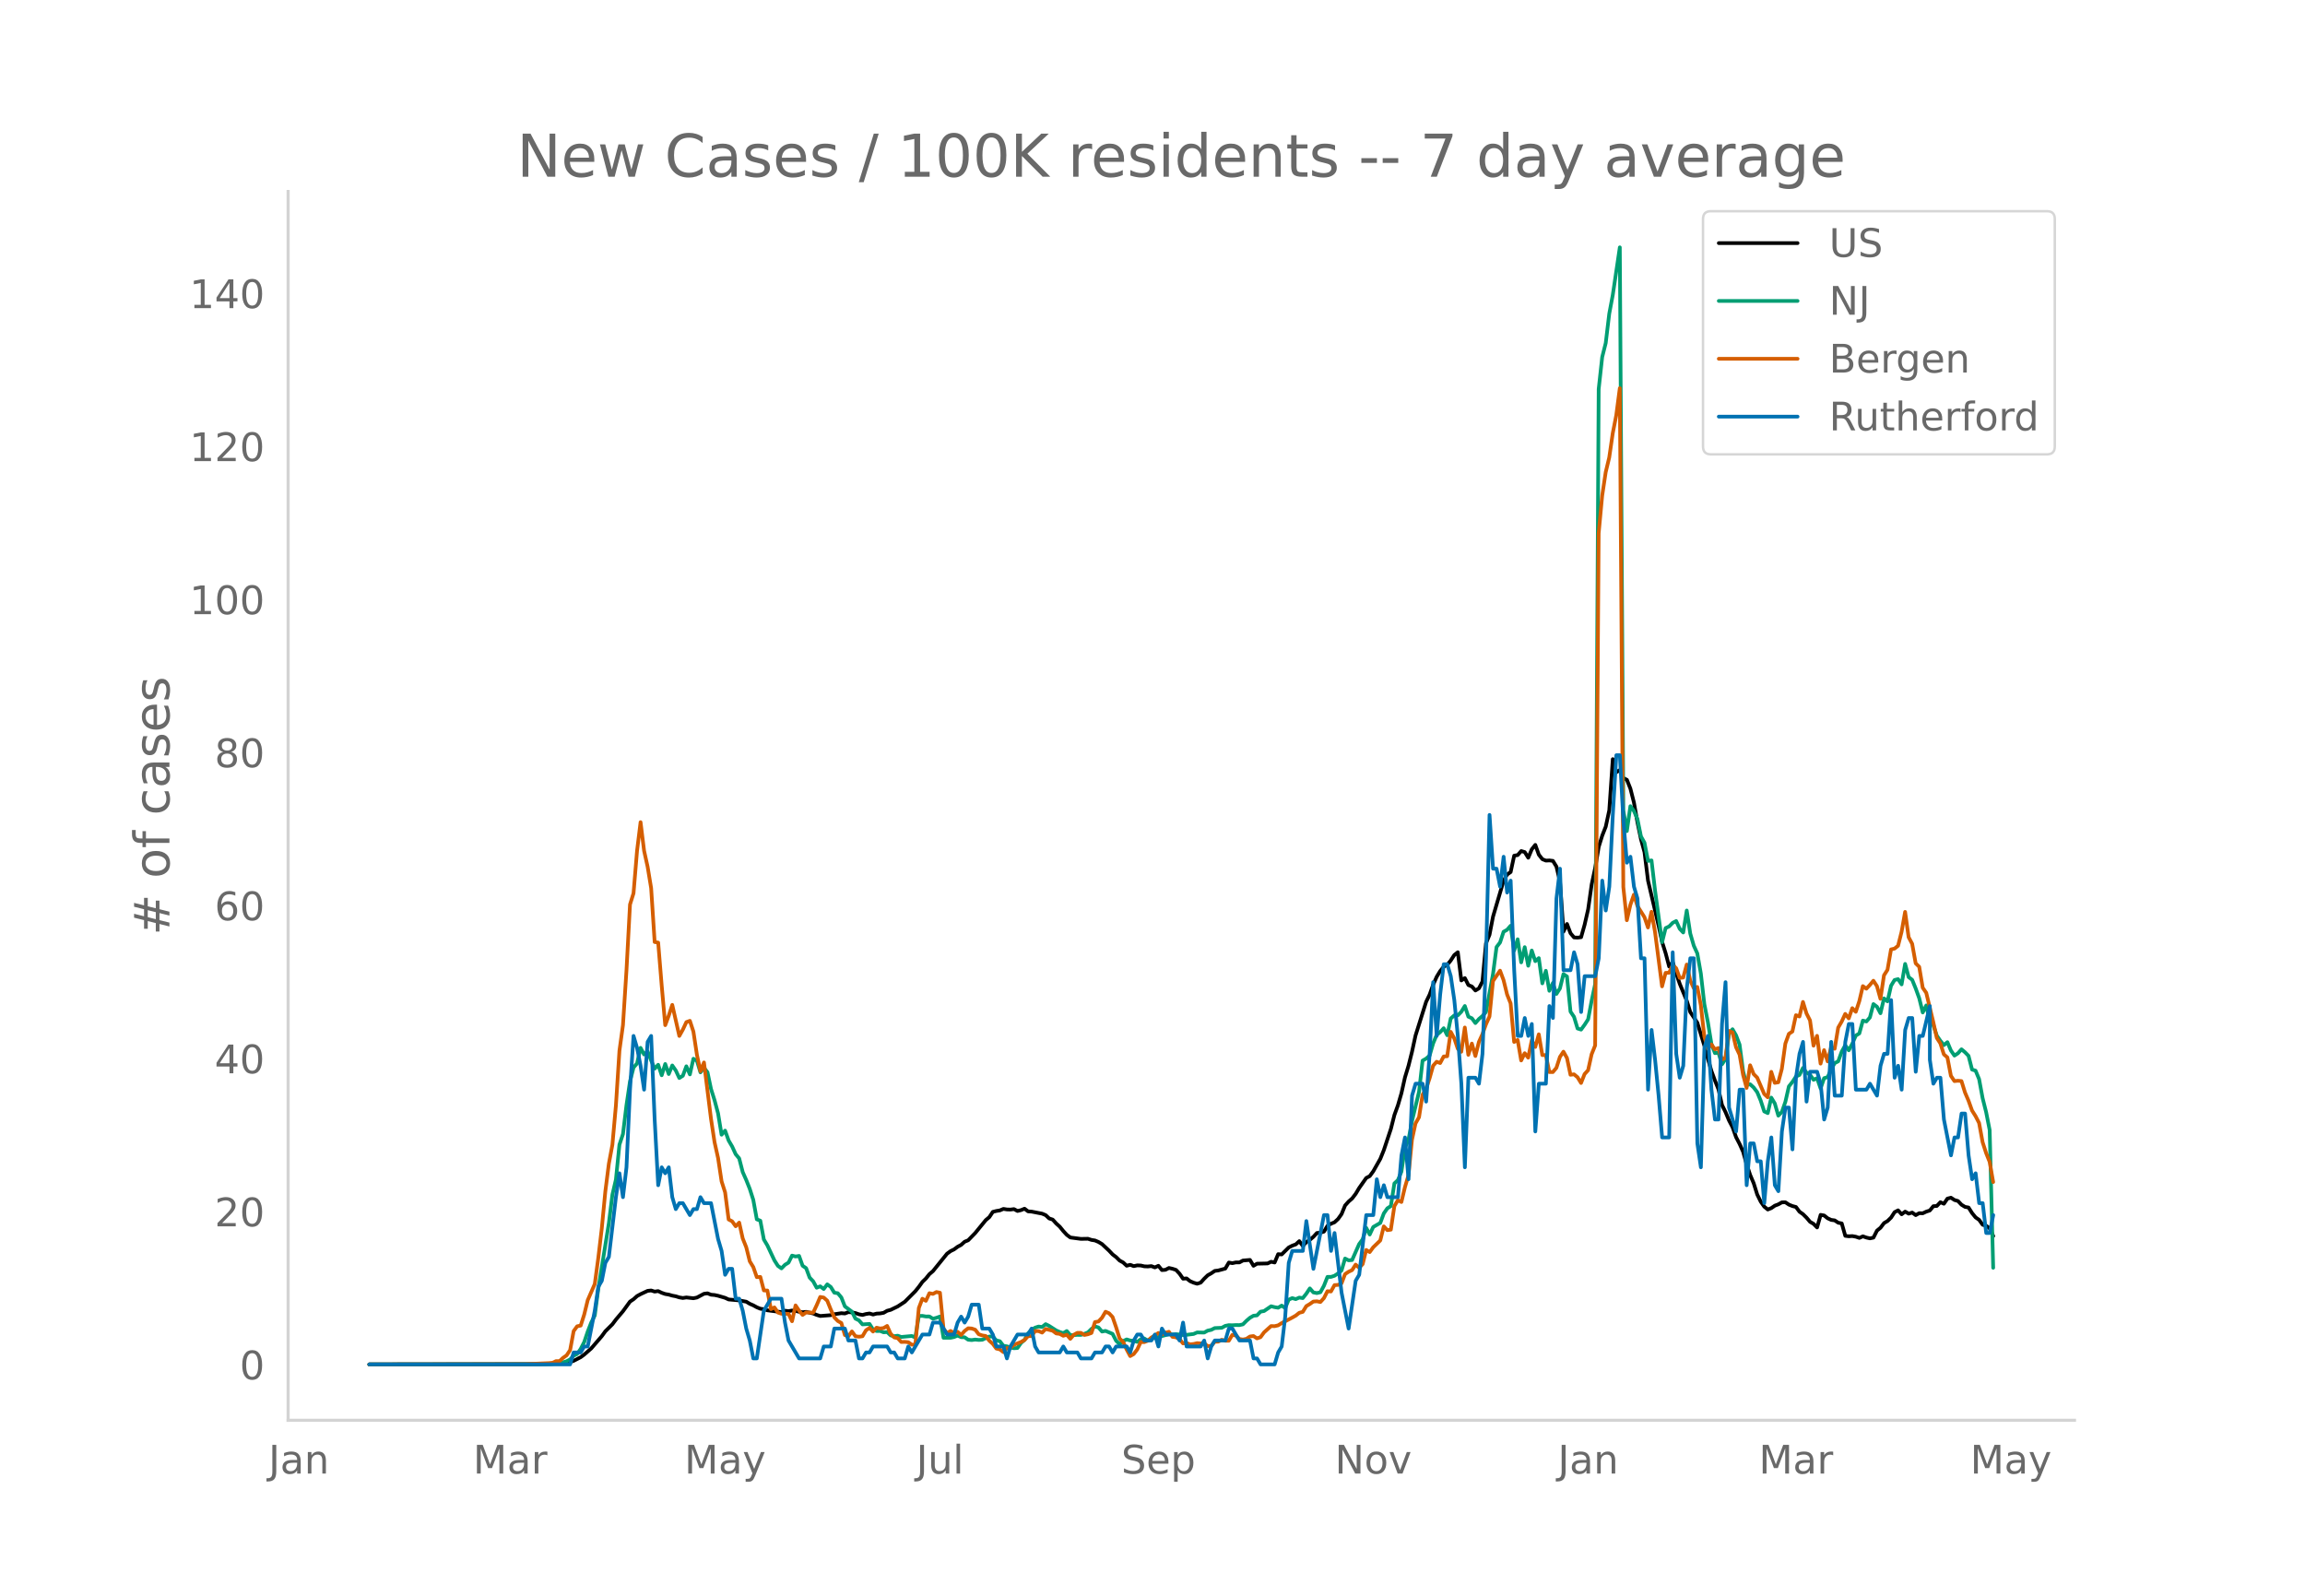 <svg height="864" viewBox="0 0 936 648" width="1248" xmlns="http://www.w3.org/2000/svg" xmlns:xlink="http://www.w3.org/1999/xlink"><defs><style>*{stroke-linecap:butt;stroke-linejoin:round}</style></defs><g id="figure_1"><path d="M0 648h936V0H0z" style="fill:#fff" id="patch_1"/><g id="axes_1"><path d="M117 576.72h725.4V77.76H117z" style="fill:none" id="patch_2"/><path clip-path="url(#p4012239d25)" d="m149.973 554.04 68.663-.087 7.153-.247 4.291-.327 1.43-.297 1.431-.493 2.861-1.474 1.43-1.061 2.861-2.51 4.292-4.985 1.43-1.968 2.861-2.841 1.43-1.904 2.862-3.383 2.86-3.925 1.431-.96 1.43-1.277 1.431-.789 2.861-1.335 1.43-.156 1.431.457 1.43-.207 1.431.696 1.43.493 1.431.242 1.43.417 1.431.266 1.43.45 1.431.244 1.43-.22 2.862.322 1.43-.293 2.861-1.52 1.43-.19 1.431.568 1.43.117 1.43.308 2.862.837 1.43.667 2.861.248 1.43.127 2.862.531 1.43.855 1.43.623 1.431.788 1.43.587 1.431.19 1.43.455 5.723.736 1.43-.57 1.43.18 1.431-.26 1.43.166 1.431.33 1.43.187 1.431-.137 2.861.65 1.43.585 1.431.436 4.292-.336 1.43-.378 2.861-.424 1.43.12 1.431-.562 1.43.12 1.43.272 1.431.5 1.43.268 1.431-.388 1.43-.214 1.431.435 1.43-.381 1.431-.07 1.43-.258 1.431-.822 1.43-.38 2.862-1.38 2.86-1.884 4.292-4.31 1.43-1.773 1.431-1.987 1.43-1.39 1.431-1.775 1.43-1.221 5.723-7.077 1.43-1.043 1.43-.71 1.431-1.059 1.43-.77 1.431-1.282 1.43-.586 2.862-2.946 4.291-5.249 1.43-1.202 1.43-2.136 1.431-.365 1.43-.234 1.431-.605 1.43.228 1.431.043 1.43-.188 1.431.768 1.43-.352 1.431-.585 1.43 1.09 1.431.095 4.292.836 1.43.6 1.43 1.345 1.431.463 1.43 1.582 1.431 1.294 1.43 1.766 1.431 1.547 1.43 1.072 4.292.57 2.861-.049 1.43.467 1.431.227 1.43.608 1.431.858 2.861 2.675 1.43 1.523 1.431 1.087 1.43 1.413 1.431.773 1.43 1.326 1.43-.39 1.431.548 1.43-.312 1.431.057 1.43.333 1.431.056 1.43-.148 1.431.53 1.43-.658 1.431 1.741 1.43-.106 1.431-.75 1.43.32 1.431.464 1.43 1.53 1.431 2.044 1.43-.12 1.431 1.127 1.43.613 1.431.426 1.43-.452 1.431-1.585 1.43-1.39 1.431-.803 1.43-.98 1.431-.179 2.861-.773 1.43-2.443 1.431.247 1.43-.31 1.431.015 1.43-.77 2.861-.247 1.431 2.38 1.43-.854 4.292-.097 1.43-.688 1.43.303 1.431-3.389 1.43.113 2.862-2.83 1.43-.727 1.43-.524 1.431-1.314 1.43 1.947 1.431-1.56 1.43-.925 1.431-1.213 1.43-1.555 1.431-.15 1.43-.42 1.431-2.356 1.43-.839 1.431-.593 1.43-1.322 1.431-2.006 1.43-3.492 1.431-1.6 1.43-1.244 1.431-1.865 1.43-2.387 2.862-4.07 1.43-.762 1.43-1.959 2.862-5.06 1.43-3.542 2.861-8.606 1.43-5.643 1.431-3.952 1.43-4.926 1.43-6.402 1.431-4.708 1.43-5.721 1.431-6.583 4.292-13.66 1.43-2.96 1.43-3.976 1.431-3.229 1.43-2.35 1.431-1.747 1.43-.764 1.431-1.782 1.43-2.2 1.431-1.134 1.43 11.445 1.431-.948 1.43 2.813 1.431.604 1.43 1.609 1.431-.86 1.43-2.778 1.431-15.535 1.43-3.45 1.431-7.374 4.292-14.58 1.43-2.506 1.43-1.009 1.431-6.651 1.43-.238 1.431-1.639 1.43.429 1.431 2.287 1.43-3.423 1.431-1.786 1.43 3.969 1.43 1.827 1.431.579 1.43-.066 1.431.177 1.43 2.333 1.431 6.07 1.43 20.321 1.431-3.102 1.43 3.767 1.431 1.699 1.43.076 1.431-.168 1.43-5.069 1.431-6.262 1.43-10.079 1.431-6.745 1.43-8.507 1.431-4.59 1.43-3.646 1.431-6.665 1.43-20.747 1.431 5.313 1.43-.858 1.431 3.237 1.43.703 1.431 3.596 1.43 5.622 1.431 8.074 1.43 6.84 1.431 5.252 1.43 11.566 4.292 18.273 1.43 6.634 1.431 4.558 1.43 5.419 1.43-1.828 1.431 4.595 1.43 4.216 2.862 6.92 1.43 4.601 2.861 4.309 2.861 9.373 1.43 5.324 1.431 4.886 1.43 3.902 1.431 3.54 1.43 6.363 1.431 2.897 1.43 3.414 1.431 2.738 1.43 4.05 1.431 2.742 1.43 3.176 1.431 5.105 1.43 4.31 1.431 3.353 1.43 4.57 1.431 2.915 1.43 2.021 1.431 1.163 1.43-.569 1.431-.99 1.43-.539 1.431-.808 1.43-.026 1.431.952 1.43.578 1.431.377 1.43 1.91 1.431 1.008 1.43 1.414 1.43 1.693 1.431.827 1.43 1.46 1.431-5.108 1.43.248 1.431 1.138 1.43.658 1.431.195 1.43.948 1.431.287 1.43 5.04 1.431.181 1.43-.085 1.431.26 1.43.489 1.431-.654 1.43.512 1.431.323 1.43-.301 1.431-2.835 1.43-1.177 1.431-1.885 1.43-.847 1.431-1.395 1.43-2.198 1.431-.743 1.43 1.6 1.431-1.08 1.43.825 1.431-.442 1.43 1.041 1.431-.793 1.43.046 1.431-.676 1.43-.46 1.431-1.744 1.43-.104 1.431-1.514 1.43.62 1.43-2.086 1.431-.371 1.43.938 1.431.411 1.43 1.513 1.431.873 1.43.258 1.431 2.26 1.43 1.75 1.431 1 1.43 1.984 1.431.4 1.43 1.07 1.431 3.118h0" style="fill:none;stroke:#000;stroke-linecap:round;stroke-width:1.5" id="line2d_1"/><path clip-path="url(#p4012239d25)" d="m149.973 554.04 71.524-.11 2.861-.12 2.861-.23 2.861-.804 1.43-.755 1.431-1.51 1.43-.699 1.431-2.074 1.43-2.773 1.43-4.258 1.431-3.694 1.43-2.838 1.431-10.825 4.292-26.642 1.43-11.594 1.43-6.142 1.431-14.153 1.43-4.303 1.431-11.774 1.43-9.645 1.431-5.592 1.43-1.674 1.431-6.327 1.43 2.688 1.431-1.274 1.43 3.718 1.431 3.329 1.43-1.59 1.431 4.253 1.43-4.567 1.431 4.072 1.43-3.483 1.431 2.054 1.43 3.049 1.431-.91 1.43-3.853 1.431 3.293 1.43-6.356 1.431.814 1.43 4.713 1.431-1.87 1.43 1.83 1.431 6.771 1.43 4.563 1.43 5.348 1.431 8.675 1.43-1.654 1.431 3.998 1.43 2.439 1.431 3.123 1.43 1.72 1.431 5.552 1.43 3.213 1.431 3.593 1.43 4.478 1.431 7.896 1.43.56 1.431 7.626 1.43 2.399 2.862 6.092 1.43 2.234 1.43 1.01 1.431-1.46 1.43-.88 1.431-2.843 1.43.355 1.431-.23 1.43 3.993 1.431.974 1.43 3.833 1.431 1.51 1.43 2.608 1.431-.57 1.43 1.09 1.431-1.894 1.43 1.065 1.431 2.323 1.43.225 1.431 1.704 1.43 3.624 2.861 2.149 1.43 2.828 1.431.7 1.43 1.64 2.862-.176 1.43 2.289 1.43.58 1.431-.025 1.43.554 1.431-.12 1.43 1.365 1.431.33 1.43-.205 1.431.515 4.292-.395 1.43.594 1.43-8.765 1.431.005 1.43.245 1.431-.005 1.43.914 1.431-.38 1.43-.514 1.431 8.635h2.861l1.43-.3 1.431-.594 1.43.64 1.431.044 1.43.995 1.431.14 1.43-.2 1.431.15 1.43-.075 2.861-1.32 1.43.04 1.431 1.54 1.43.34 1.431 1.849 1.43.22 1.431.5 1.43.274 1.431-.095 1.43-2.039 1.431-1.25 1.43-2.678 1.431-1.344 1.43-.95 1.431-.454 1.43.19 1.431-1.16 1.43.72 2.862 1.844 1.43.635 1.43.454 1.431-.85 1.43 1.65 1.431.005 1.43-.115 1.431.03 1.43-.44 1.431-.57 1.43-1.409 1.431-1.05 1.43.45 1.431 1.655 1.43-.27 2.862 1.214 1.43 2.779 1.43 1.4 1.431-1.255 1.43-.675 1.43.435 1.431.145 1.43.415 1.431-1.035 1.43-.34 1.431.9 2.861-1.335 1.43-.14 4.292-1.169 1.43.12 1.431-.1 1.43.085 1.431.265 1.43-.105 2.862-.355 1.43-.62 2.861.06 1.43-.794 1.431-.305 1.43-.725 2.862-.125 1.43-.78 1.43-.29 1.431.05 1.43-.09 1.431.026 1.43-.305 1.431-1.444 1.43-1.225 1.431-.834 1.43-.15 1.431-1.5 1.43-.25 2.861-1.943 1.43.36 1.431.24 1.43-.865 1.431.994 1.43-3.418 1.431-.625 1.43.415 1.431-.625 1.43.21 1.431-1.794 1.43-2.149 1.431 1.634 1.43.275 1.431-.35 1.43-2.618 1.431-3.613h1.43l1.431-.455 1.43-.955 1.431-1.174 1.43-4.873 1.431.73 1.43-.12 2.862-6.492 1.43-1.939 1.43-4.652 1.431 2.728 1.43-3.068 2.862-1.645 1.43-3.863 1.43-2.059 1.431-.924 1.43-9.19 1.431-1.35 1.43-3.448 1.43-9.76 1.431-3.109 1.43-7.646 2.862-11.93 1.43-12.618 1.43-.804 1.431-1.245 1.43-4.942 1.431-3.449 1.43-1.144 1.431-1.58 1.43 2.85 1.431-6.807 1.43-1.245 1.431-.025 1.43-1.454 1.431-2.344 1.43 4.333 1.431.645 1.43 1.954 1.431-1.654 1.43-1.22 1.431-1.599 2.861-15.442 1.43-10.95 1.431-1.864 1.43-4.348 1.431-.8 1.43-1.634 1.431 10.06 1.43-4.577 1.431 9.375 1.43-6.172 1.431 7.546 1.43-6.187 1.431 4.323 1.43-1.23 1.43 10.24 1.431-5.102 1.43 8.131 1.431-3.183 1.43 4.458 1.431-2.244 1.43-5.817 1.431.96 1.43 14.267 1.431 2.134 1.43 4.728 1.431.454 1.43-1.959 1.431-2.204 1.43-7.556 1.431-6.746 1.43-241.62 1.431-13.03 1.43-5.666 1.431-11.91 1.43-7.596 2.862-19.37 1.43 228.662 1.43 8.385 1.431-10.125 1.43 1.934 1.431 3.279 1.43 7.056 1.431 2.55 1.43 7.415 1.431-.204 1.43 12.188 2.861 21.035 1.431-5.742 1.43-.68 1.43-1.45 1.431-.744 1.43 3.144 1.431 1.509 1.43-8.926 1.431 9.366 1.43 4.917 1.431 3.139 1.43 8.126 1.431 12.489 1.43 7.28 1.431 8.787 1.43 3.818 1.431-.22 1.43 4.767 1.431-2.134 1.43-10.29 1.431-1.833 1.43 2.478 1.431 3.763 1.43 10.815 1.431 5.577 1.43-.28 1.431 1.305 1.43 1.899 1.431 3.428 1.43 4.393 1.431.685 1.43-6.292 1.431 2.374 1.43 4.952 1.431-1.494 1.43-4.113 1.431-6.282 1.43-1.794 1.431-2.189 1.43-.655 1.431-2.863 1.43 1.909 1.43.854 1.431 2.064 1.43-.65 1.431 4.174 1.43-4.183 1.431-.42 1.43-3.104 1.431-2.588 1.43-.725 1.431-3.948 1.43-2.574 1.431 2.044 1.43-2.683 1.431-3.289 1.43-.88 1.431-5.207 1.43.36 1.431-1.644 1.43-5.427 1.431 1.079 1.43 2.639 1.431-6.032 1.43 1.214 1.431-6.332 1.43-2.349 1.431-.35 1.43 2.14 1.431-8.316 1.43 5.347 1.431 1.104 1.43 3.519 1.431 3.948 1.43 5.802 1.431-2.864 1.43 6.377 1.431 1.68 1.43 4.227 1.431 2.07 1.43 1.773 1.43-1.21 1.431 3.39 1.43 2.068 1.431-.94 1.43-1.614 1.431 1.19 1.43 1.464 1.431 5.572 1.43.44 1.431 3.438 1.43 7.732 1.431 5.692 1.43 7.271 1.431 55.912h0" style="fill:none;stroke:#009e73;stroke-linecap:round;stroke-width:1.5" id="line2d_2"/><path clip-path="url(#p4012239d25)" d="m149.973 554.04 62.941-.095 10.014-.429 1.43-.143 1.43-.666h1.431l1.43-1.334 1.431-1 1.43-2.142 1.431-7.714 1.43-1.952 1.431-.286 1.43-4.476 1.43-5.857 2.862-6.57 1.43-10.62 1.43-12.094 1.431-14.904 1.43-11.237 1.431-7.666 1.43-15.952 1.431-22.237 1.43-10.38 1.431-22.284 1.43-26.713 1.431-4.571 1.43-17.237 1.431-11.619 1.43 11.619 1.431 6.476 1.43 8.666 1.431 21.903 1.43.238 1.431 17.475 1.43 16.047 1.431-3.857 1.43-4.38 2.862 12.618 1.43-2.571 1.43-3.048 1.431-.524 1.43 4.381 1.431 9.428 1.43 6.666 1.431-3.57 2.861 22.95 1.43 9.428 1.43 6.428 1.431 9.476 1.43 4.476 1.431 11 1.43.761 1.431 2 1.43-1.476 1.431 6.428 1.43 3.571 1.431 5.714 1.43 2.333 1.431 4.095 1.43-.095 1.431 5.476 1.43.048 1.431 7.57 1.43-.714 1.431 2.096 1.43.476 2.862.047 1.43 3 1.43-6.428 1.431 2.143 1.43 1.714 1.431-1 2.861.095 1.43-3.047 1.431-3.333 1.43.238 1.431 1.285 1.43 3.572 1.431 3.19 1.43 1.476 1.431.81 1.43 4.904 1.431.476 1.43-1.952 1.43 1.952 1.431.19 1.43-.19 1.431-2.428 1.43-.953 1.431 1.476 1.43-1.57 1.431.332 1.43-.19 1.431-.857 1.43 3.19 1.431 1.476 1.43.286 1.431 1.571 1.43-.047 1.431.143 1.43 1 1.431-.048 1.43-14.856 1.431-3.762 1.43.857 1.431-3.095 1.43.286 1.431-.762 1.43.285 1.431 14.571 1.43 1.857 1.431-.905 1.43.762 1.431-.428 1.43 1.285 1.431-1.619 1.43-1.095 1.431.095 1.43.477 1.431 1.857 1.43.476 1.431.238 1.43 1.905 1.43 1.285 1.431 1.905 1.43.333 1.431 1.095 1.43-1.619 1.431-.095 1.43-1.238 2.862-1.143 1.43-.81 1.43-1.57h1.431l1.43-2.048h1.431l1.43.619 1.431-1.476 2.861.714 1.43 1.095 1.431.19 1.43.763 1.431-.429 1.43 1.667 1.431-1.667 1.43-.762h1.431l1.43.857 1.431-.285 1.43-.524 1.431-4.428 1.43-.239 1.431-1.523 1.43-2.429 1.431.62 1.43 1.523 1.431 4.143 1.43 4.618 1.431 1.334 1.43 3.095 1.43 2.666 1.431-.81 1.43-1.856 1.431-3.048 1.43.048 1.431-.571 1.43-1.286 1.431-.81 1.43-1.047 1.431.619 1.43-.714 1.431-.381 1.43 2.047 1.431.19 1.43.715 1.431 1.762 1.43-.143 1.431.524 1.43-.143 1.431-.334 1.43.096 1.431-.048 1.43 1.143 1.431-.095 1.43-1.667 1.431-.048 1.43-.761 1.431.38h1.43l1.431-2.38 1.43.285 1.431 1.381 1.43.238 1.431-.285 1.43-.953 1.431-.19 1.43.952 1.431-.476 1.43-1.952 2.861-2.572 1.43.048 1.431-.333 1.43-.905 4.292-2.238 1.43-.81 1.431-1.142 1.43-.381 1.431-2.333 1.43-.857 1.431-1 1.43-.096 1.431.286 1.43-1.571 1.431-2.81 1.43.096 1.431-2.572 1.43-.095 1.431-.619 1.43-3.762 1.431-.952 1.43-.666 1.431-2.238 1.43 1.285 1.431-1.476 1.43-5.761 1.431.857 1.43-1.953 2.862-2.761 1.43-5.714 1.43 1.523 1.431-.19 1.43-9.571 1.431-2.38 1.43.713 1.43-6 1.431-4.856 1.43-14.428 1.431-6.618 1.43-2.524 1.431-9.142 1.43-2.381 1.431-4.286 1.43-5.095 1.431-1.619 1.43.524 1.431-2.666 1.43-.096 1.431-9.904 1.43 2.62 1.431 4.237 1.43 1.238 1.431-9.857 1.43 11.095 1.431-4.571 1.43 5.047 1.431-5.714 1.43-3.142 1.431-4 1.43-3.19 1.431-14.38 2.861-4.238 1.43 3.856 1.431 5.81 1.43 3.619 1.431 15.665 1.43-.81 1.431 8.334 1.43-2.953 1.431 1.81 1.43-7.047 1.431 2.714 1.43-5.143 1.43 8.428h1.431l1.43 6.905h1.431l1.43-1.715 1.431-4.428 1.43-2.143 1.431 2.572 1.43 6.809 1.431-.19 1.43 1.19 1.431 2.333 1.43-3.619 1.431-1.571 1.43-6.476 1.431-3.571 1.43-207.988 1.431-15.285 1.43-9.523 1.431-5.952 1.43-9.857 1.431-7.333 1.43-10.951 1.431 202.56 1.43 13.475 1.431-6.238 1.43-4.143 1.431 4.571 2.861 4.572 1.43 4.19 1.431-6.38 1.43 8.19 2.861 22.093 1.431-5.476 1.43-.047 1.43-3.095 1.431 1.238 1.43 3.952 1.431-.143 1.43-5.285 1.431 6.523 1.43 3.047 1.431-.476 1.43 7.38 1.431 12.762 1.43 4.952 1.431-1.762 1.43 2 1.431-.524 1.43 4.667 1.431-.667 1.43-10.952 1.431.62 1.43 5.999 1.431 3 1.43 8.237 1.431 5.286 1.43-9.19 1.431 3.571 1.43 1.429 2.862 6.666 1.43 1.333 1.43-10.333 1.431 4.476 1.43-.238 1.431-5.428 1.43-10.285 1.431-3.952 1.43-.953 1.431-6.618 1.43.524 1.431-5.905 1.43 4.667 1.43 2.809 1.431 10.285 1.43-4 1.431 11.285 1.43-5.476 1.431 4.572 1.43-5.762 1.431.619 1.43-8.57 1.431-2.477 1.43-3.095 1.431 1.81 1.43-4.143 1.431 1.476 1.43-4.333 1.431-6.095 1.43 1.047 1.431-1.523 1.43-1.714 1.431 2.19 1.43 5.142 1.431-9.523 1.43-2.238 1.431-8.285 1.43-.333 1.431-1.143 1.43-5.666 1.431-8.095 1.43 10.285 1.431 2.666 1.43 7.952 1.431 1.381 1.43 8.524 1.431 2.047 2.861 11.904 1.43 6.428 1.431 2.19 1.43 4.477 1.43 1.238 1.431 7.475 1.43 2.143 1.431-.143 1.43.143 1.431 4.619 1.43 3.333 1.431 4 1.43 2.285 1.431 2.762 1.43 7.81 1.431 4.427 1.43 3.572 1.431 8.19h0" style="fill:none;stroke:#d55e00;stroke-linecap:round;stroke-width:1.5" id="line2d_3"/><path clip-path="url(#p4012239d25)" d="M149.973 554.04h81.537l1.431-4.85h2.861l1.43-2.426h1.43l2.862-14.55 1.43-9.701 1.43-2.425 1.431-7.276 1.43-2.425 2.862-24.252 1.43-9.7 1.43 9.7 1.431-12.126 1.43-31.527 1.431-21.827 1.43 4.85 1.431 7.276 1.43 9.7 1.431-19.4 1.43-2.426 1.431 33.953 1.43 26.677 1.431-7.276 1.43 2.425 1.431-2.425 1.43 12.126 1.431 4.85 1.43-2.425h1.431l2.861 4.85 1.43-2.425h1.431l1.43-4.85 1.431 2.425h2.861l2.86 14.551 1.431 4.85 1.43 9.701 1.431-2.425h1.43l1.431 12.126h1.43l1.431 4.85 1.43 7.276 1.431 4.85 1.43 7.276h1.431l2.861-19.402 2.861-4.85h4.292l1.43 9.7 1.43 7.276 4.292 7.276h8.583l1.43-4.85h2.862l1.43-7.276h4.291l1.431 4.85h2.86l1.431 7.276h1.43l1.431-2.425h1.43l1.431-2.426h5.722l1.43 2.426h1.431l1.43 2.425h2.862l1.43-4.85 1.43 2.425 4.292-7.276h2.861l1.43-4.85h2.862l2.86 4.85h2.862l1.43-4.85 1.43-2.425 1.431 2.425 1.43-2.425 1.431-4.85h2.861l1.43 9.7h2.861l1.43 2.425 1.431 4.85h2.861l1.43 4.85 1.431-4.85 2.861-4.85h4.292l1.43-2.425 1.43 7.275 1.431 2.426h8.583l1.43-2.426 1.431 2.426h4.292l1.43 2.425h4.292l1.43-2.425h2.861l1.43-2.426h1.431l1.43 2.426 1.431-2.426h4.291l1.43 2.426 1.431-4.85 1.43-2.426h1.431l1.43 2.425h2.862l1.43-2.425 1.43 4.85 1.431-7.275 1.43 2.425h4.292l1.43 2.425 1.431-7.275 1.43 9.7h5.723l1.43-2.425 1.43 7.276 1.431-4.85 1.43-2.426h4.292l1.43-4.85h1.431l2.861 4.85h4.291l1.431 7.276h1.43l1.431 2.425h5.722l1.43-4.85 1.43-2.426 1.431-12.125 1.43-21.827 1.431-4.85h4.292l1.43-12.126 2.861 19.401 4.292-21.826h1.43l1.43 14.55 1.431-7.275 2.861 24.252 2.861 14.55 2.861-19.4 1.43-2.426 2.862-24.251h2.86l1.431-14.551 1.43 7.275 1.431-4.85 1.43 4.85h4.292l1.43-16.976 1.43-7.276 1.431 16.977 1.43-33.953 1.431-4.85h2.861l1.43 7.275 1.431-19.401 1.43-29.102 1.431 21.826 1.43-16.976 1.431-12.126h1.43l1.431 4.85 1.43 9.701 1.431 14.551 1.43 19.402 1.431 33.952 1.43-36.377h2.862l1.43 2.425 1.43-12.126 1.431-38.803 1.43-58.204 1.431 21.826h1.43l1.431 7.276 1.43-12.126 1.431 14.551 1.43-4.85 1.431 36.377 1.43 26.677h1.431l1.43-7.275 1.431 7.275 1.43-4.85 1.431 43.653 1.43-19.401h2.861l1.43-31.528 1.431 4.85 1.43-48.503 1.431-12.126 1.43 41.228h2.862l1.43-7.275 1.43 4.85 1.431 19.402 1.43-14.551h4.292l1.43-7.276 1.431-31.527 1.43 12.126 1.431-9.701 1.43-29.102 1.431-24.252h1.43l1.431 26.677 1.43 16.976 1.431-2.425 1.43 12.126 1.431 4.85 1.43 24.252h1.431l1.43 53.354 1.431-24.252 1.43 12.126 1.431 14.551 1.43 16.976h2.861l1.43-75.18 1.431 41.228 1.43 9.7 1.431-4.85 1.43-31.527 1.431-12.126h1.43l1.431 75.18 1.43 9.701 1.431-48.503 1.43-4.85 1.431 21.826 1.43 12.126h1.431l1.43-38.803 1.431-16.976 1.43 50.928 2.862 9.701 1.43-16.976h1.43l1.431 38.803 1.43-16.976h1.431l1.43 7.275h1.431l1.43 16.976 1.431-16.976 1.43-9.7 1.431 19.4 1.43 2.426 1.431-24.252 1.43-9.7h1.431l1.43 16.976 1.431-29.102 1.43-9.701 1.431-4.85 1.43 24.251 1.43-12.126h2.862l1.43 4.85 1.43 14.552 1.431-4.85 1.43-26.677 1.431 21.826h2.861l1.43-21.826 1.431-7.276h1.43l1.431 26.677h4.292l1.43-2.425 2.861 4.85 1.43-12.126 1.431-4.85h1.43l1.431-21.827 1.43 31.528 1.431-4.85 1.43 9.7 1.431-24.252 1.43-4.85h1.431l1.43 21.826 1.431-14.55h1.43l2.862-12.127v21.827l1.43 9.7 1.43-2.424h1.431l1.43 16.976 2.861 14.55 1.43-7.275h1.431l1.43-9.7h1.431l1.43 16.976 1.431 9.7 1.43-2.425 1.431 12.126h1.43l1.431 12.126h1.43l1.431-7.275h0" style="fill:none;stroke:#0072b2;stroke-linecap:round;stroke-width:1.5" id="line2d_4"/><path d="M117 576.72V77.76" style="fill:none;stroke:#d3d3d3;stroke-linecap:square;stroke-linejoin:miter;stroke-width:1.25" id="patch_3"/><path d="M117 576.72h725.4" style="fill:none;stroke:#d3d3d3;stroke-linecap:square;stroke-linejoin:miter;stroke-width:1.25" id="patch_4"/><g id="matplotlib.axis_1"><g id="xtick_1"><g style="fill:#696969" transform="matrix(.16 0 0 -.16 109.03 598.378)" id="text_1"><defs><path d="M9.813 72.906h9.859V5.078q0-13.187-5-19.14-5-5.954-16.094-5.954h-3.75v8.297h3.078q6.531 0 9.219 3.672Q9.813-4.39 9.813 5.078z" id="DejaVuSans-74"/><path d="M34.281 27.484q-10.89 0-15.093-2.484-4.204-2.484-4.204-8.5 0-4.781 3.157-7.594 3.156-2.797 8.562-2.797 7.485 0 12 5.297 4.516 5.297 4.516 14.078v2zm17.922 3.72V0H43.22v8.297Q40.14 3.328 35.547.953q-4.594-2.375-11.234-2.375-8.391 0-13.36 4.719Q6 8.016 6 15.922q0 9.219 6.172 13.906 6.187 4.688 18.437 4.688h12.61v.89q0 6.203-4.078 9.594-4.078 3.39-11.453 3.39-4.688 0-9.141-1.124-4.438-1.125-8.531-3.375v8.312q4.921 1.906 9.562 2.844 4.64.953 9.031.953 11.875 0 17.735-6.156 5.86-6.14 5.86-18.64z" id="DejaVuSans-97"/><path d="M54.89 33.016V0h-8.984v32.719q0 7.765-3.031 11.61-3.031 3.858-9.078 3.858-7.281 0-11.484-4.64-4.204-4.625-4.204-12.64V0H9.08v54.688h9.03v-8.5q3.235 4.937 7.594 7.374Q30.078 56 35.797 56q9.422 0 14.25-5.828 4.844-5.828 4.844-17.156z" id="DejaVuSans-110"/></defs><use xlink:href="#DejaVuSans-74"/><use x="29.492" xlink:href="#DejaVuSans-97"/><use x="90.771" xlink:href="#DejaVuSans-110"/></g></g><g id="xtick_2"><g style="fill:#696969" transform="matrix(.16 0 0 -.16 192.098 598.378)" id="text_2"><defs><path d="M9.813 72.906h14.703l18.593-49.61 18.703 49.61h14.704V0H66.89v64.016l-18.797-50h-9.907l-18.796 50V0H9.813z" id="DejaVuSans-77"/><path d="M41.11 46.297q-1.516.875-3.297 1.281Q36.03 48 33.89 48q-7.625 0-11.703-4.953-4.079-4.953-4.079-14.234V0H9.08v54.688h9.03v-8.5q2.844 4.984 7.375 7.39Q30.031 56 36.531 56q.922 0 2.047-.125 1.125-.11 2.484-.36z" id="DejaVuSans-114"/></defs><use xlink:href="#DejaVuSans-77"/><use x="86.279" xlink:href="#DejaVuSans-97"/><use x="147.559" xlink:href="#DejaVuSans-114"/></g></g><g id="xtick_3"><g style="fill:#696969" transform="matrix(.16 0 0 -.16 277.912 598.378)" id="text_3"><defs><path d="M32.172-5.078q-3.797-9.766-7.422-12.735-3.61-2.984-9.656-2.984H7.906v7.516h5.282q3.703 0 5.75 1.765Q21-9.766 23.483-3.219l1.61 4.094-22.11 53.813H12.5l17.094-42.766 17.093 42.766h9.516z" id="DejaVuSans-121"/></defs><use xlink:href="#DejaVuSans-77"/><use x="86.279" xlink:href="#DejaVuSans-97"/><use x="147.559" xlink:href="#DejaVuSans-121"/></g></g><g id="xtick_4"><g style="fill:#696969" transform="matrix(.16 0 0 -.16 372.06 598.378)" id="text_4"><defs><path d="M8.5 21.578v33.11h8.984V21.922q0-7.766 3.016-11.656 3.031-3.875 9.094-3.875 7.265 0 11.484 4.64 4.234 4.64 4.234 12.656v31h8.985V0h-8.984v8.406Q42.047 3.422 37.718 1q-4.313-2.422-10.032-2.422-9.421 0-14.312 5.86Q8.5 10.296 8.5 21.578zM31.11 56z" id="DejaVuSans-117"/><path d="M9.422 75.984h8.984V0H9.422z" id="DejaVuSans-108"/></defs><use xlink:href="#DejaVuSans-74"/><use x="29.492" xlink:href="#DejaVuSans-117"/><use x="92.871" xlink:href="#DejaVuSans-108"/></g></g><g id="xtick_5"><g style="fill:#696969" transform="matrix(.16 0 0 -.16 455.322 598.378)" id="text_5"><defs><path d="M53.516 70.516V60.89q-5.61 2.687-10.594 4-4.984 1.328-9.625 1.328-8.047 0-12.422-3.125t-4.375-8.89q0-4.845 2.906-7.313 2.907-2.453 11.016-3.97l5.953-1.218q11.031-2.11 16.281-7.406 5.25-5.297 5.25-14.172 0-10.61-7.11-16.078-7.093-5.469-20.812-5.469-5.172 0-11.015 1.172Q13.14.922 6.89 3.219v10.156q6-3.36 11.765-5.078 5.766-1.703 11.328-1.703 8.438 0 13.032 3.312 4.593 3.328 4.593 9.485 0 5.359-3.297 8.39-3.296 3.032-10.812 4.547L27.484 33.5q-11.03 2.188-15.968 6.875-4.922 4.688-4.922 13.047 0 9.672 6.812 15.234 6.813 5.563 18.766 5.563 5.14 0 10.453-.938 5.328-.922 10.89-2.765z" id="DejaVuSans-83"/><path d="M56.203 29.594v-4.39H14.891q.593-9.282 5.593-14.142 5-4.859 13.938-4.859 5.172 0 10.031 1.266 4.86 1.265 9.656 3.812v-8.5Q49.266.734 44.187-.344 39.11-1.422 33.892-1.422q-13.094 0-20.735 7.61-7.64 7.625-7.64 20.625 0 13.421 7.25 21.296Q20.016 56 32.328 56q11.031 0 17.453-7.11 6.422-7.093 6.422-19.296zm-8.984 2.64q-.094 7.36-4.125 11.75-4.032 4.407-10.672 4.407-7.516 0-12.031-4.25-4.516-4.25-5.203-11.97z" id="DejaVuSans-101"/><path d="M18.11 8.203v-29H9.077v75.484h9.031v-8.296q2.844 4.875 7.157 7.234Q29.594 56 35.594 56q9.968 0 16.187-7.906 6.235-7.907 6.235-20.797T51.78 6.484q-6.218-7.906-16.187-7.906-6 0-10.328 2.375-4.313 2.375-7.157 7.25zm30.578 19.094q0 9.906-4.079 15.547-4.078 5.64-11.203 5.64-7.14 0-11.218-5.64-4.079-5.64-4.079-15.547 0-9.906 4.078-15.547 4.079-5.64 11.22-5.64 7.124 0 11.202 5.64t4.078 15.547z" id="DejaVuSans-112"/></defs><use xlink:href="#DejaVuSans-83"/><use x="63.477" xlink:href="#DejaVuSans-101"/><use x="125" xlink:href="#DejaVuSans-112"/></g></g><g id="xtick_6"><g style="fill:#696969" transform="matrix(.16 0 0 -.16 542.047 598.378)" id="text_6"><defs><path d="M9.813 72.906h13.28l32.329-60.984v60.984h9.562V0h-13.28L19.39 60.984V0H9.813z" id="DejaVuSans-78"/><path d="M30.61 48.39q-7.22 0-11.422-5.64-4.204-5.64-4.204-15.453 0-9.813 4.172-15.453 4.188-5.64 11.453-5.64 7.188 0 11.375 5.655 4.203 5.672 4.203 15.438 0 9.719-4.203 15.406-4.187 5.688-11.375 5.688zm0 7.61q11.718 0 18.406-7.625 6.703-7.61 6.703-21.078 0-13.422-6.703-21.078-6.688-7.64-18.407-7.64-11.765 0-18.437 7.64-6.656 7.656-6.656 21.078 0 13.469 6.656 21.078Q18.844 56 30.609 56z" id="DejaVuSans-111"/><path d="M2.984 54.688H12.5L29.594 8.797l17.093 45.89h9.516L35.687 0H23.485z" id="DejaVuSans-118"/></defs><use xlink:href="#DejaVuSans-78"/><use x="74.805" xlink:href="#DejaVuSans-111"/><use x="135.986" xlink:href="#DejaVuSans-118"/></g></g><g id="xtick_7"><g style="fill:#696969" transform="matrix(.16 0 0 -.16 632.589 598.378)" id="text_7"><use xlink:href="#DejaVuSans-74"/><use x="29.492" xlink:href="#DejaVuSans-97"/><use x="90.771" xlink:href="#DejaVuSans-110"/></g></g><g id="xtick_8"><g style="fill:#696969" transform="matrix(.16 0 0 -.16 714.226 598.378)" id="text_8"><use xlink:href="#DejaVuSans-77"/><use x="86.279" xlink:href="#DejaVuSans-97"/><use x="147.559" xlink:href="#DejaVuSans-114"/></g></g><g id="xtick_9"><g style="fill:#696969" transform="matrix(.16 0 0 -.16 800.04 598.378)" id="text_9"><use xlink:href="#DejaVuSans-77"/><use x="86.279" xlink:href="#DejaVuSans-97"/><use x="147.559" xlink:href="#DejaVuSans-121"/></g></g></g><g id="matplotlib.axis_2"><g id="ytick_1"><g style="fill:#696969" transform="matrix(.16 0 0 -.16 97.32 560.119)" id="text_10"><defs><path d="M31.781 66.406q-7.61 0-11.453-7.5Q16.5 51.422 16.5 36.375q0-14.984 3.828-22.484 3.844-7.5 11.453-7.5 7.672 0 11.5 7.5 3.844 7.5 3.844 22.484 0 15.047-3.844 22.531-3.828 7.5-11.5 7.5zm0 7.813q12.266 0 18.735-9.703 6.468-9.688 6.468-28.141 0-18.406-6.468-28.11-6.47-9.687-18.735-9.687-12.25 0-18.718 9.688-6.47 9.703-6.47 28.109 0 18.453 6.47 28.14Q19.53 74.22 31.78 74.22z" id="DejaVuSans-48"/></defs><use xlink:href="#DejaVuSans-48"/></g></g><g id="ytick_2"><g style="fill:#696969" transform="matrix(.16 0 0 -.16 87.14 497.976)" id="text_11"><defs><path d="M19.188 8.297h34.421V0H7.33v8.297q5.609 5.812 15.296 15.594 9.703 9.797 12.188 12.64 4.734 5.313 6.609 9 1.89 3.688 1.89 7.25 0 5.813-4.078 9.469-4.078 3.672-10.625 3.672-4.64 0-9.797-1.61-5.14-1.609-11-4.89v9.969Q13.767 71.78 18.938 73q5.188 1.219 9.485 1.219 11.328 0 18.062-5.672 6.735-5.656 6.735-15.125 0-4.5-1.688-8.531-1.672-4.016-6.125-9.485-1.218-1.422-7.765-8.187-6.532-6.766-18.453-18.922z" id="DejaVuSans-50"/></defs><use xlink:href="#DejaVuSans-50"/><use x="63.623" xlink:href="#DejaVuSans-48"/></g></g><g id="ytick_3"><g style="fill:#696969" transform="matrix(.16 0 0 -.16 87.14 435.832)" id="text_12"><defs><path d="M37.797 64.313 12.89 25.39h24.906zm-2.594 8.593H47.61V25.391h10.407v-8.203H47.609V0h-9.812v17.188H4.89v9.515z" id="DejaVuSans-52"/></defs><use xlink:href="#DejaVuSans-52"/><use x="63.623" xlink:href="#DejaVuSans-48"/></g></g><g id="ytick_4"><g style="fill:#696969" transform="matrix(.16 0 0 -.16 87.14 373.69)" id="text_13"><defs><path d="M33.016 40.375q-6.641 0-10.532-4.547-3.875-4.531-3.875-12.437 0-7.86 3.875-12.438 3.891-4.562 10.532-4.562 6.64 0 10.515 4.562 3.875 4.578 3.875 12.438 0 7.906-3.875 12.437-3.875 4.547-10.515 4.547zm19.578 30.922v-8.984q-3.719 1.75-7.5 2.671-3.782.938-7.5.938-9.766 0-14.922-6.594-5.14-6.594-5.875-19.922 2.875 4.25 7.219 6.516 4.359 2.266 9.578 2.266 10.984 0 17.36-6.672 6.374-6.657 6.374-18.125 0-11.235-6.64-18.032-6.641-6.78-17.672-6.78-12.657 0-19.344 9.687-6.688 9.703-6.688 28.109 0 17.281 8.204 27.563 8.203 10.28 22.015 10.28 3.719 0 7.5-.734t7.89-2.187z" id="DejaVuSans-54"/></defs><use xlink:href="#DejaVuSans-54"/><use x="63.623" xlink:href="#DejaVuSans-48"/></g></g><g id="ytick_5"><g style="fill:#696969" transform="matrix(.16 0 0 -.16 87.14 311.546)" id="text_14"><defs><path d="M31.781 34.625q-7.031 0-11.062-3.766-4.016-3.765-4.016-10.343 0-6.594 4.016-10.36Q24.75 6.391 31.78 6.391q7.032 0 11.078 3.78 4.063 3.798 4.063 10.345 0 6.578-4.031 10.343-4.016 3.766-11.11 3.766zm-9.86 4.188q-6.343 1.562-9.89 5.906Q8.5 49.079 8.5 55.329q0 8.733 6.219 13.812 6.234 5.078 17.062 5.078 10.89 0 17.094-5.078 6.203-5.079 6.203-13.813 0-6.25-3.547-10.61-3.531-4.343-9.828-5.906 7.125-1.656 11.094-6.5 3.984-4.828 3.984-11.796 0-10.61-6.468-16.282-6.47-5.656-18.532-5.656-12.047 0-18.531 5.656-6.469 5.672-6.469 16.282 0 6.968 4 11.797 4.016 4.843 11.14 6.5zM18.314 54.39q0-5.657 3.53-8.828 3.548-3.172 9.938-3.172 6.36 0 9.938 3.172 3.593 3.171 3.593 8.828 0 5.672-3.593 8.843-3.578 3.172-9.938 3.172-6.39 0-9.937-3.172-3.532-3.172-3.532-8.843z" id="DejaVuSans-56"/></defs><use xlink:href="#DejaVuSans-56"/><use x="63.623" xlink:href="#DejaVuSans-48"/></g></g><g id="ytick_6"><g style="fill:#696969" transform="matrix(.16 0 0 -.16 76.96 249.403)" id="text_15"><defs><path d="M12.406 8.297h16.11v55.625l-17.532-3.516v8.985l17.438 3.515h9.86V8.296H54.39V0H12.406z" id="DejaVuSans-49"/></defs><use xlink:href="#DejaVuSans-49"/><use x="63.623" xlink:href="#DejaVuSans-48"/><use x="127.246" xlink:href="#DejaVuSans-48"/></g></g><g id="ytick_7"><g style="fill:#696969" transform="matrix(.16 0 0 -.16 76.96 187.26)" id="text_16"><use xlink:href="#DejaVuSans-49"/><use x="63.623" xlink:href="#DejaVuSans-50"/><use x="127.246" xlink:href="#DejaVuSans-48"/></g></g><g id="ytick_8"><g style="fill:#696969" transform="matrix(.16 0 0 -.16 76.96 125.117)" id="text_17"><use xlink:href="#DejaVuSans-49"/><use x="63.623" xlink:href="#DejaVuSans-52"/><use x="127.246" xlink:href="#DejaVuSans-48"/></g></g><g style="fill:#696969" transform="matrix(0 -.2 -.2 0 68.8 379.813)" id="text_18"><defs><path d="M51.125 44H36.922l-4.11-16.313h14.313zm-7.328 27.781-5.078-20.265h14.265L58.11 71.78h7.813L60.89 51.516h15.234V44h-17.14l-4-16.313h15.53V20.22H53.079L48 0h-7.813l5.032 20.219H30.906L25.875 0h-7.86l5.079 20.219H7.719v7.468h17.187L29 44H13.281v7.516h17.625l4.985 20.265z" id="DejaVuSans-35"/><path d="M37.11 75.984V68.5h-8.594q-4.828 0-6.72-1.953-1.874-1.953-1.874-7.031v-4.828h14.797v-6.985H19.922V0H10.89v47.703H2.297v6.984h8.594V58.5q0 9.125 4.25 13.297 4.25 4.187 13.468 4.187z" id="DejaVuSans-102"/><path d="M48.781 52.594v-8.407q-3.812 2.11-7.64 3.157-3.828 1.047-7.735 1.047-8.75 0-13.593-5.547-4.829-5.532-4.829-15.547 0-10.016 4.829-15.563 4.843-5.53 13.593-5.53 3.907 0 7.735 1.046 3.828 1.047 7.64 3.156V2.094Q45.016.344 40.984-.531q-4.015-.89-8.562-.89-12.36 0-19.64 7.765-7.266 7.765-7.266 20.953 0 13.375 7.343 21.031Q20.22 56 33.016 56q4.14 0 8.093-.86 3.953-.843 7.672-2.546z" id="DejaVuSans-99"/><path d="M44.281 53.078v-8.5q-3.797 1.953-7.906 2.922-4.094.984-8.5.984-6.688 0-10.031-2.047-3.344-2.046-3.344-6.156 0-3.125 2.39-4.906 2.391-1.781 9.626-3.39l3.078-.688q9.562-2.047 13.593-5.781 4.032-3.735 4.032-10.422 0-7.625-6.032-12.078-6.03-4.438-16.578-4.438-4.39 0-9.156.86Q10.688.296 5.422 2v9.281q4.984-2.594 9.812-3.89 4.829-1.282 9.579-1.282 6.343 0 9.75 2.172 3.421 2.172 3.421 6.125 0 3.656-2.468 5.61-2.453 1.953-10.813 3.765l-3.125.735q-8.344 1.75-12.062 5.39-3.704 3.64-3.704 9.985 0 7.718 5.47 11.906Q16.75 56 26.811 56q4.97 0 9.36-.734 4.406-.72 8.11-2.188z" id="DejaVuSans-115"/></defs><use xlink:href="#DejaVuSans-35"/><use x="83.789" xlink:href="#DejaVuSans-32"/><use x="115.576" xlink:href="#DejaVuSans-111"/><use x="176.758" xlink:href="#DejaVuSans-102"/><use x="211.963" xlink:href="#DejaVuSans-32"/><use x="243.75" xlink:href="#DejaVuSans-99"/><use x="298.73" xlink:href="#DejaVuSans-97"/><use x="360.01" xlink:href="#DejaVuSans-115"/><use x="412.109" xlink:href="#DejaVuSans-101"/><use x="473.633" xlink:href="#DejaVuSans-115"/></g></g><g style="fill:#696969" transform="matrix(.24 0 0 -.24 209.887 71.76)" id="text_19"><defs><path d="M4.203 54.688h8.985l11.234-42.672 11.172 42.672h10.593l11.235-42.672 11.187 42.672h8.985L63.28 0H52.688L40.922 44.828 29.109 0H18.5z" id="DejaVuSans-119"/><path d="M64.406 67.281v-10.39q-4.984 4.64-10.625 6.922-5.64 2.296-11.984 2.296-12.5 0-19.14-7.64-6.641-7.64-6.641-22.094 0-14.406 6.64-22.047 6.64-7.64 19.14-7.64 6.345 0 11.985 2.296 5.64 2.297 10.625 6.938V5.609Q59.234 2.094 53.437.33q-5.78-1.75-12.218-1.75-16.563 0-26.094 10.124-9.516 10.14-9.516 27.672 0 17.578 9.516 27.703 9.531 10.14 26.094 10.14 6.531 0 12.312-1.734 5.797-1.734 10.875-5.203z" id="DejaVuSans-67"/><path d="M25.39 72.906h8.297L8.297-9.28H0z" id="DejaVuSans-47"/><path d="M9.813 72.906h9.859V42.094L52.39 72.906h12.703L28.906 38.922 67.672 0H54.688L19.672 35.11V0h-9.86z" id="DejaVuSans-75"/><path d="M9.422 54.688h8.984V0H9.422zm0 21.296h8.984v-11.39H9.422z" id="DejaVuSans-105"/><path d="M45.406 46.39v29.594h8.985V0h-8.985v8.203Q42.578 3.328 38.25.953q-4.313-2.375-10.375-2.375-9.906 0-16.14 7.906-6.22 7.922-6.22 20.813 0 12.89 6.22 20.797Q17.968 56 27.874 56q6.063 0 10.375-2.375 4.328-2.36 7.156-7.234zm-30.61-19.093q0-9.906 4.079-15.547 4.078-5.64 11.203-5.64 7.125 0 11.219 5.64 4.11 5.64 4.11 15.547 0 9.906-4.11 15.547-4.094 5.64-11.219 5.64-7.125 0-11.203-5.64-4.078-5.64-4.078-15.547z" id="DejaVuSans-100"/><path d="M18.313 70.219V54.688h18.5v-6.985h-18.5V18.016q0-6.688 1.828-8.594 1.828-1.906 7.453-1.906h9.218V0h-9.218q-10.407 0-14.36 3.875-3.953 3.89-3.953 14.14v29.688H2.687v6.984h6.594V70.22z" id="DejaVuSans-116"/><path d="M4.89 31.39h26.313v-8H4.891z" id="DejaVuSans-45"/><path d="M8.203 72.906h46.875v-4.203L28.61 0H18.312L43.22 64.594H8.203z" id="DejaVuSans-55"/><path d="M45.406 27.984q0 9.766-4.031 15.125-4.016 5.375-11.297 5.375-7.219 0-11.25-5.375-4.031-5.359-4.031-15.125 0-9.718 4.031-15.093t11.25-5.375q7.281 0 11.297 5.375 4.031 5.375 4.031 15.093zm8.985-21.203q0-13.953-6.203-20.765Q42-20.797 29.203-20.797q-4.734 0-8.937.703-4.203.703-8.157 2.172v8.735q3.954-2.141 7.813-3.157 3.86-1.031 7.86-1.031 8.843 0 13.234 4.61 4.39 4.609 4.39 13.937v4.453q-2.781-4.844-7.125-7.234Q33.938 0 27.875 0 17.828 0 11.672 7.656q-6.156 7.672-6.156 20.328 0 12.688 6.156 20.344Q17.828 56 27.875 56q6.063 0 10.406-2.39 4.344-2.391 7.125-7.22v8.297h8.985z" id="DejaVuSans-103"/></defs><use xlink:href="#DejaVuSans-78"/><use x="74.805" xlink:href="#DejaVuSans-101"/><use x="136.328" xlink:href="#DejaVuSans-119"/><use x="218.115" xlink:href="#DejaVuSans-32"/><use x="249.902" xlink:href="#DejaVuSans-67"/><use x="319.727" xlink:href="#DejaVuSans-97"/><use x="381.006" xlink:href="#DejaVuSans-115"/><use x="433.105" xlink:href="#DejaVuSans-101"/><use x="494.629" xlink:href="#DejaVuSans-115"/><use x="546.729" xlink:href="#DejaVuSans-32"/><use x="578.516" xlink:href="#DejaVuSans-47"/><use x="612.207" xlink:href="#DejaVuSans-32"/><use x="643.994" xlink:href="#DejaVuSans-49"/><use x="707.617" xlink:href="#DejaVuSans-48"/><use x="771.24" xlink:href="#DejaVuSans-48"/><use x="834.863" xlink:href="#DejaVuSans-75"/><use x="900.439" xlink:href="#DejaVuSans-32"/><use x="932.227" xlink:href="#DejaVuSans-114"/><use x="971.09" xlink:href="#DejaVuSans-101"/><use x="1032.613" xlink:href="#DejaVuSans-115"/><use x="1084.713" xlink:href="#DejaVuSans-105"/><use x="1112.496" xlink:href="#DejaVuSans-100"/><use x="1175.973" xlink:href="#DejaVuSans-101"/><use x="1237.496" xlink:href="#DejaVuSans-110"/><use x="1300.875" xlink:href="#DejaVuSans-116"/><use x="1340.084" xlink:href="#DejaVuSans-115"/><use x="1392.184" xlink:href="#DejaVuSans-32"/><use x="1423.971" xlink:href="#DejaVuSans-45"/><use x="1460.055" xlink:href="#DejaVuSans-45"/><use x="1496.139" xlink:href="#DejaVuSans-32"/><use x="1527.926" xlink:href="#DejaVuSans-55"/><use x="1591.549" xlink:href="#DejaVuSans-32"/><use x="1623.336" xlink:href="#DejaVuSans-100"/><use x="1686.813" xlink:href="#DejaVuSans-97"/><use x="1748.092" xlink:href="#DejaVuSans-121"/><use x="1807.271" xlink:href="#DejaVuSans-32"/><use x="1839.059" xlink:href="#DejaVuSans-97"/><use x="1900.338" xlink:href="#DejaVuSans-118"/><use x="1959.518" xlink:href="#DejaVuSans-101"/><use x="2021.041" xlink:href="#DejaVuSans-114"/><use x="2062.154" xlink:href="#DejaVuSans-97"/><use x="2123.434" xlink:href="#DejaVuSans-103"/><use x="2186.91" xlink:href="#DejaVuSans-101"/></g><g id="legend_1"><path d="M694.75 184.5H831.2q3.2 0 3.2-3.2V88.96q0-3.2-3.2-3.2H694.75q-3.2 0-3.2 3.2v92.34q0 3.2 3.2 3.2z" style="fill:none;opacity:.8;stroke:#ccc;stroke-linejoin:miter" id="patch_5"/><path d="M697.95 98.718h32" style="fill:none;stroke:#000;stroke-linecap:round;stroke-width:1.5" id="line2d_5"/><g style="fill:#696969" transform="matrix(.16 0 0 -.16 742.75 104.317)" id="text_20"><defs><path d="M8.688 72.906h9.921V28.61q0-11.718 4.235-16.875 4.25-5.14 13.781-5.14 9.469 0 13.719 5.14 4.25 5.157 4.25 16.875v44.297H64.5V27.391q0-14.25-7.063-21.532-7.046-7.28-20.812-7.28-13.828 0-20.89 7.28-7.047 7.282-7.047 21.532z" id="DejaVuSans-85"/></defs><use xlink:href="#DejaVuSans-85"/><use x="73.193" xlink:href="#DejaVuSans-83"/></g><path d="M697.95 122.203h32" style="fill:none;stroke:#009e73;stroke-linecap:round;stroke-width:1.5" id="line2d_7"/><g style="fill:#696969" transform="matrix(.16 0 0 -.16 742.75 127.802)" id="text_21"><use xlink:href="#DejaVuSans-78"/><use x="74.805" xlink:href="#DejaVuSans-74"/></g><path d="M697.95 145.688h32" style="fill:none;stroke:#d55e00;stroke-linecap:round;stroke-width:1.5" id="line2d_9"/><g style="fill:#696969" transform="matrix(.16 0 0 -.16 742.75 151.287)" id="text_22"><defs><path d="M19.672 34.813V8.108H35.5q7.953 0 11.781 3.297 3.844 3.297 3.844 10.078 0 6.844-3.844 10.078-3.828 3.25-11.781 3.25zm0 29.984V42.828h14.61q7.218 0 10.75 2.703 3.546 2.719 3.546 8.282 0 5.515-3.547 8.25-3.531 2.734-10.75 2.734zm-9.86 8.11h25.204q11.28 0 17.375-4.688Q58.5 63.53 58.5 54.89q0-6.703-3.125-10.657-3.125-3.953-9.188-4.922 7.282-1.562 11.313-6.53 4.031-4.954 4.031-12.376 0-9.765-6.64-15.093Q48.25 0 35.984 0H9.812z" id="DejaVuSans-66"/></defs><use xlink:href="#DejaVuSans-66"/><use x="68.604" xlink:href="#DejaVuSans-101"/><use x="130.127" xlink:href="#DejaVuSans-114"/><use x="169.49" xlink:href="#DejaVuSans-103"/><use x="232.967" xlink:href="#DejaVuSans-101"/><use x="294.49" xlink:href="#DejaVuSans-110"/></g><path d="M697.95 169.173h32" style="fill:none;stroke:#0072b2;stroke-linecap:round;stroke-width:1.5" id="line2d_11"/><g style="fill:#696969" transform="matrix(.16 0 0 -.16 742.75 174.773)" id="text_23"><defs><path d="M44.39 34.188q3.172-1.079 6.172-4.594 3-3.516 6.032-9.672L66.609 0H56l-9.313 18.703q-3.624 7.328-7.015 9.719-3.39 2.39-9.25 2.39h-10.75V0h-9.86v72.906h22.266q12.5 0 18.656-5.234 6.157-5.219 6.157-15.766 0-6.89-3.203-11.437-3.204-4.532-9.297-6.282zM19.673 64.797V38.922h12.406q7.125 0 10.766 3.297 3.64 3.297 3.64 9.687 0 6.39-3.64 9.64-3.64 3.25-10.766 3.25z" id="DejaVuSans-82"/><path d="M54.89 33.016V0h-8.984v32.719q0 7.765-3.031 11.61-3.031 3.858-9.078 3.858-7.281 0-11.484-4.64-4.204-4.625-4.204-12.64V0H9.08v75.984h9.03V46.188q3.235 4.937 7.594 7.374Q30.078 56 35.797 56q9.422 0 14.25-5.828 4.844-5.828 4.844-17.156z" id="DejaVuSans-104"/></defs><use xlink:href="#DejaVuSans-82"/><use x="64.982" xlink:href="#DejaVuSans-117"/><use x="128.361" xlink:href="#DejaVuSans-116"/><use x="167.57" xlink:href="#DejaVuSans-104"/><use x="230.949" xlink:href="#DejaVuSans-101"/><use x="292.473" xlink:href="#DejaVuSans-114"/><use x="333.586" xlink:href="#DejaVuSans-102"/><use x="368.791" xlink:href="#DejaVuSans-111"/><use x="429.973" xlink:href="#DejaVuSans-114"/><use x="469.336" xlink:href="#DejaVuSans-100"/></g></g></g></g><defs><clipPath id="p4012239d25"><path d="M117 77.76h725.4v498.96H117z"/></clipPath></defs></svg>